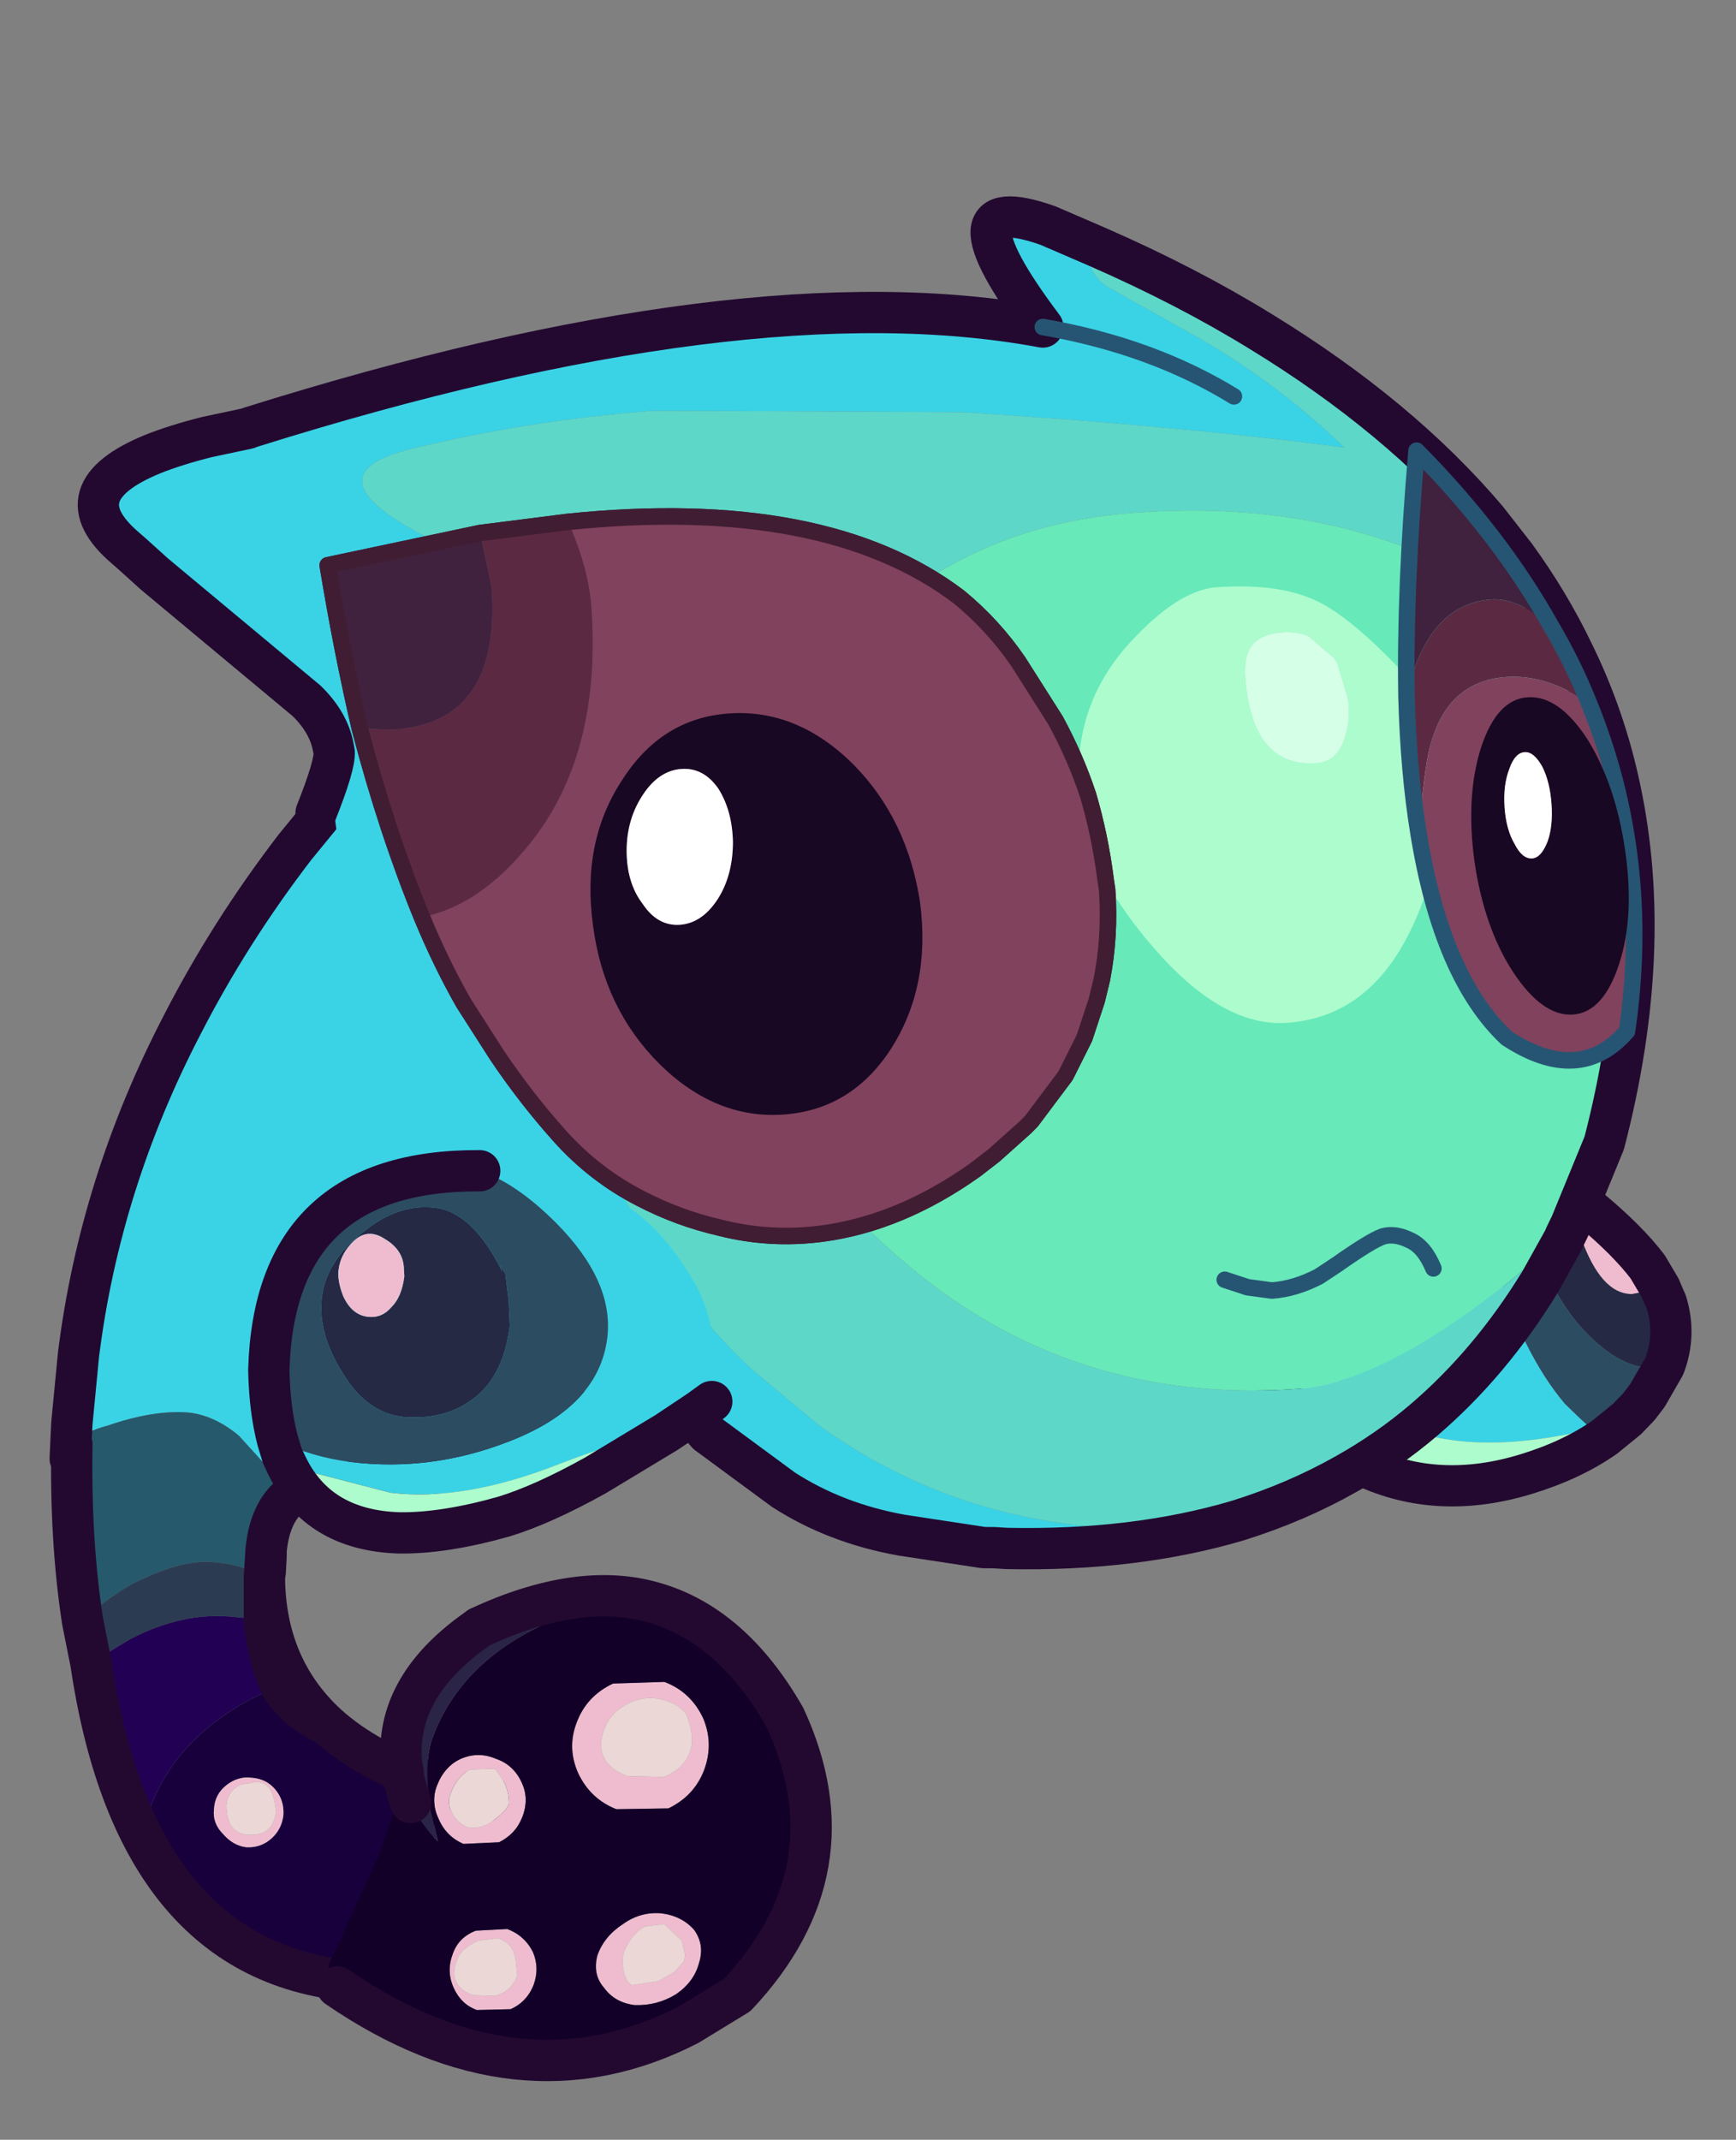 <?xml version="1.0" encoding="UTF-8" standalone="no"?>
<svg xmlns:ffdec="https://www.free-decompiler.com/flash" xmlns:xlink="http://www.w3.org/1999/xlink" ffdec:objectType="frame" height="129.45px" width="105.05px" xmlns="http://www.w3.org/2000/svg">
  <rect width="100%" height="100%" fill="#808080" stroke="none"/>
  <g transform="matrix(1.0, 0.0, 0.0, 1.0, 7.2, 10.75)">
    <use ffdec:characterId="13" height="80.95" transform="matrix(1.0, 0.0, 0.0, 1.0, -4.2, 34.2)" width="47.35" xlink:href="#shape0"/>
    <use ffdec:characterId="2" height="25.15" transform="matrix(0.954, -0.293, 0.293, 0.954, 64.491, 59.824)" width="26.75" xlink:href="#shape1"/>
    <use ffdec:characterId="3" height="83.15" transform="matrix(0.997, -0.07, 0.07, 0.997, -3.534, 5.141)" width="93.55" xlink:href="#shape2"/>
    <use ffdec:characterId="4" height="19.35" transform="matrix(0.997, -0.07, 0.07, 0.997, 81.293, 31.71)" width="9.25" xlink:href="#shape3"/>
    <use ffdec:characterId="5" height="45.15" transform="matrix(0.997, -0.07, 0.07, 0.997, 11.98, 21.338)" width="46.7" xlink:href="#shape4"/>
    <use ffdec:characterId="6" height="45.15" transform="matrix(0.997, -0.07, 0.07, 0.997, 11.98, 21.338)" width="46.7" xlink:href="#shape5"/>
    <use ffdec:characterId="7" height="24.9" transform="matrix(0.992, 0.122, -0.122, 0.992, 9.532, 57.306)" width="29.45" xlink:href="#shape6"/>
  </g>
  <defs>
    <g id="shape0" transform="matrix(1.0, 0.0, 0.0, 1.0, 4.2, 1.25)">
      <path d="M-2.9 40.9 L-2.85 39.9 -2.45 35.75 Q-1.15 25.35 3.85 15.75 6.7 10.2 10.65 5.05 L12.45 2.85 13.3 1.8 14.5 0.0 Q22.0 21.05 34.35 38.25 26.3 37.5 28.15 39.25 L31.1 38.95 28.2 39.3 Q26.3 38.9 25.7 39.3 L22.05 41.75 21.2 42.1 Q19.2 43.05 17.05 43.4 L12.4 43.5 Q11.05 43.7 10.2 44.45 L9.25 42.85 7.25 40.65 Q5.75 39.4 4.15 39.25 2.05 39.1 -0.7 40.05 -1.3 40.2 -1.95 40.5 L-2.9 40.9" fill="#3ad3e5" fill-rule="evenodd" stroke="none"/>
      <path d="M10.2 44.45 Q9.1 45.5 8.9 47.6 L8.9 47.95 8.85 48.9 8.8 49.2 8.8 49.25 Q7.4 48.4 5.6 48.3 3.7 48.15 0.75 49.65 -1.05 50.7 -2.2 51.9 -2.95 47.05 -2.85 41.2 L-2.95 42.05 -2.9 40.9 -1.95 40.5 Q-1.3 40.2 -0.7 40.05 2.05 39.1 4.15 39.25 5.75 39.4 7.25 40.65 L9.25 42.85 10.2 44.45 M8.8 49.2 L8.9 47.6 8.8 49.2" fill="#26596c" fill-rule="evenodd" stroke="none"/>
      <path d="M-2.2 51.9 Q-1.05 50.7 0.75 49.65 3.7 48.15 5.6 48.3 7.4 48.4 8.8 49.25 L8.8 51.8 6.75 51.6 Q3.8 51.35 0.7 52.95 L-1.7 54.4 -2.2 51.9" fill="#2b3b52" fill-rule="evenodd" stroke="none"/>
      <path d="M12.6 58.15 Q15.1 60.4 19.2 61.75 L19.05 64.65 Q18.95 70.3 17.6 71.8 L16.05 73.5 15.5 73.7 14.9 73.7 Q13.7 73.45 11.7 72.2 L11.4 72.05 8.75 71.35 Q6.2 70.6 4.8 68.45 L2.7 65.1 1.75 63.6 Q2.75 60.4 5.65 58.1 7.65 56.55 9.8 55.8 10.7 57.25 12.6 58.15 M6.5 61.8 Q5.8 62.35 5.75 63.25 5.65 64.1 6.3 64.75 6.9 65.45 7.7 65.55 8.6 65.6 9.25 65.0 9.85 64.45 9.95 63.6 10.0 62.7 9.45 62.05 8.9 61.4 8.0 61.35 7.2 61.25 6.5 61.8" fill="#17003c" fill-rule="evenodd" stroke="none"/>
      <path d="M-1.7 54.4 L0.7 52.95 Q3.8 51.35 6.75 51.6 L8.8 51.8 Q9.0 54.0 9.8 55.8 7.65 56.55 5.65 58.1 2.75 60.4 1.75 63.6 0.3 61.15 -0.65 58.15 L-1.7 54.4" fill="#220154" fill-rule="evenodd" stroke="none"/>
      <path d="M6.5 61.8 Q7.2 61.25 8.0 61.35 8.9 61.4 9.45 62.05 10.0 62.7 9.95 63.6 9.85 64.45 9.25 65.0 8.6 65.6 7.7 65.55 6.9 65.45 6.3 64.75 5.65 64.1 5.75 63.25 5.8 62.35 6.5 61.8 M8.35 61.6 L7.4 61.75 Q6.6 62.1 6.5 63.0 6.5 64.7 7.8 64.8 9.4 64.9 9.5 63.3 L9.4 62.7 9.25 62.25 Q9.0 61.65 8.35 61.6" fill="#efbccf" fill-rule="evenodd" stroke="none"/>
      <path d="M8.35 61.6 Q9.0 61.65 9.25 62.25 L9.4 62.7 9.5 63.3 Q9.4 64.9 7.8 64.8 6.5 64.7 6.5 63.0 6.6 62.1 7.4 61.75 L8.35 61.6" fill="#ebd7d6" fill-rule="evenodd" stroke="none"/>
      <path d="M-2.9 40.9 L-2.85 39.9 -2.45 35.75 Q-1.15 25.35 3.85 15.75 6.7 10.2 10.65 5.05 L12.45 2.85 13.3 1.8 14.5 0.0 M28.15 39.25 L31.1 38.95 33.95 38.65 M10.2 44.45 Q9.1 45.5 8.9 47.6 L8.9 47.95 8.85 48.9 8.8 49.2 8.8 49.25 Q8.85 54.7 12.6 58.15 15.1 60.4 19.2 61.75 22.3 62.75 26.4 63.25 M10.2 44.45 Q11.05 43.7 12.4 43.5 L17.05 43.4 Q19.2 43.05 21.2 42.1 L22.05 41.75 25.7 39.3 Q26.3 38.9 28.2 39.3 L31.1 38.95 M8.9 47.6 L8.8 49.2 M-2.2 51.9 L-1.7 54.4 Q1.05 73.0 14.9 73.7 L15.5 73.7 M8.8 51.8 L8.8 49.25 M9.8 55.8 Q9.0 54.0 8.8 51.8 M9.8 55.8 Q10.7 57.25 12.6 58.15 M-2.2 51.9 Q-2.95 47.05 -2.85 41.2 L-2.95 42.05 -2.9 40.9" fill="none" stroke="#230930" stroke-linecap="round" stroke-linejoin="round" stroke-width="2.5"/>
      <path d="M35.35 57.75 Q36.0 59.3 35.4 60.9 34.8 62.45 33.25 63.2 L30.1 63.25 Q28.55 62.65 27.8 61.1 27.1 59.55 27.7 58.0 28.3 56.4 29.9 55.65 L33.0 55.55 Q34.6 56.15 35.35 57.75 M34.55 59.8 Q34.9 58.9 34.3 57.45 33.8 56.9 33.25 56.75 32.15 56.3 31.05 56.75 29.8 57.25 29.35 58.45 29.0 59.4 29.35 60.15 29.7 60.85 30.75 61.25 L32.95 61.3 Q34.15 60.85 34.55 59.8 M22.8 60.2 Q23.85 60.55 24.35 61.6 24.85 62.6 24.4 63.75 24.0 64.75 23.0 65.25 L20.85 65.35 Q19.8 64.9 19.35 63.85 18.85 62.8 19.25 61.8 19.7 60.65 20.7 60.2 21.75 59.75 22.8 60.2 M22.75 60.8 L21.25 60.85 Q20.45 61.25 20.05 62.35 19.85 62.85 20.1 63.35 20.4 64.05 21.1 64.35 21.95 64.5 22.7 63.9 23.55 63.25 23.6 62.9 23.6 62.15 23.25 61.5 L22.75 60.8 M21.75 71.2 Q20.7 71.65 20.45 72.4 19.85 73.9 21.4 74.5 L22.75 74.55 Q23.7 74.3 24.1 73.35 L24.1 73.3 24.0 72.3 23.9 71.95 Q23.7 71.35 22.95 71.05 L21.75 71.2 M29.35 74.05 Q28.65 73.25 28.95 72.1 29.35 70.95 30.5 70.2 31.55 69.45 32.8 69.55 34.05 69.7 34.8 70.55 35.45 71.45 35.1 72.55 34.8 73.7 33.7 74.45 32.55 75.15 31.2 75.1 30.0 74.95 29.35 74.05 M25.05 71.9 Q25.45 72.85 25.1 73.85 24.7 74.9 23.7 75.35 L21.65 75.4 Q20.7 75.05 20.25 74.05 19.8 73.05 20.2 72.0 20.55 71.0 21.6 70.6 L23.5 70.5 Q24.55 70.9 25.05 71.9 M30.55 73.1 Q30.7 73.75 31.05 73.9 L32.65 73.65 33.6 73.1 34.15 72.5 34.2 72.45 34.25 72.1 34.25 72.05 34.2 71.8 34.05 71.2 33.0 70.2 31.8 70.35 Q31.0 70.8 30.55 71.9 30.4 72.45 30.55 73.1" fill="#efbccf" fill-rule="evenodd" stroke="none"/>
      <path d="M32.35 50.75 Q37.1 52.1 40.3 57.7 44.55 66.9 37.4 74.5 L34.45 76.3 Q24.2 81.55 13.2 74.0 12.05 73.6 13.15 71.7 L15.75 65.95 17.0 62.35 17.65 62.85 Q18.35 64.3 19.3 65.2 L18.85 63.3 Q18.4 60.4 19.0 58.85 20.7 54.35 25.85 52.0 29.35 50.45 32.35 50.75 M35.35 57.75 Q34.6 56.15 33.0 55.55 L29.9 55.65 Q28.3 56.4 27.7 58.0 27.1 59.55 27.8 61.1 28.55 62.65 30.1 63.25 L33.25 63.2 Q34.8 62.45 35.4 60.9 36.0 59.3 35.35 57.75 M22.8 60.2 Q21.75 59.75 20.7 60.2 19.7 60.65 19.25 61.8 18.85 62.8 19.35 63.85 19.8 64.9 20.85 65.35 L23.0 65.25 Q24.0 64.75 24.4 63.75 24.85 62.6 24.35 61.6 23.85 60.55 22.8 60.2 M25.05 71.9 Q24.55 70.9 23.5 70.5 L21.6 70.6 Q20.55 71.0 20.2 72.0 19.8 73.05 20.25 74.05 20.7 75.05 21.65 75.4 L23.7 75.35 Q24.7 74.9 25.1 73.85 25.45 72.85 25.05 71.9 M29.35 74.05 Q30.0 74.95 31.2 75.1 32.55 75.15 33.7 74.45 34.8 73.7 35.1 72.55 35.45 71.45 34.8 70.55 34.05 69.7 32.8 69.55 31.55 69.45 30.5 70.2 29.35 70.95 28.95 72.1 28.65 73.25 29.35 74.05" fill="#130029" fill-rule="evenodd" stroke="none"/>
      <path d="M34.55 59.8 Q34.15 60.85 32.95 61.3 L30.75 61.25 Q29.7 60.85 29.35 60.15 29.0 59.4 29.35 58.45 29.8 57.25 31.05 56.75 32.15 56.3 33.25 56.75 33.8 56.9 34.3 57.45 34.9 58.9 34.55 59.8 M22.75 60.8 L23.25 61.5 Q23.6 62.15 23.6 62.9 23.55 63.25 22.7 63.9 21.95 64.5 21.1 64.35 20.4 64.05 20.1 63.35 19.85 62.85 20.05 62.35 20.45 61.25 21.25 60.85 L22.75 60.8 M21.75 71.2 L22.95 71.05 Q23.7 71.35 23.9 71.95 L24.0 72.3 24.1 73.3 24.1 73.35 Q23.7 74.3 22.75 74.55 L21.4 74.5 Q19.85 73.9 20.45 72.4 20.7 71.65 21.75 71.2 M30.55 73.1 Q30.4 72.45 30.55 71.9 31.0 70.8 31.8 70.35 L33.0 70.2 34.05 71.2 34.2 71.8 34.25 72.05 34.25 72.1 34.2 72.45 34.15 72.5 33.6 73.1 32.65 73.65 31.05 73.9 Q30.7 73.75 30.55 73.1" fill="#ebd7d6" fill-rule="evenodd" stroke="none"/>
      <path d="M32.35 50.75 Q29.35 50.45 25.85 52.0 20.7 54.35 19.0 58.85 18.4 60.4 18.85 63.3 L19.3 65.2 Q18.35 64.3 17.65 62.85 L17.55 62.6 17.2 61.3 17.8 61.25 17.2 61.05 17.1 60.55 Q16.65 55.9 21.6 52.4 L21.8 52.25 Q27.85 49.45 32.35 50.75" fill="#2a2446" fill-rule="evenodd" stroke="none"/>
      <path d="M13.2 74.0 Q24.2 81.55 34.45 76.3 L37.4 74.5 Q44.55 66.9 40.3 57.7 37.1 52.1 32.35 50.75 27.85 49.45 21.8 52.25 L21.6 52.4 Q16.65 55.9 17.1 60.55 L17.2 61.05 17.2 61.3 17.55 62.6 17.65 62.85" fill="none" stroke="#230930" stroke-linecap="round" stroke-linejoin="round" stroke-width="2.5"/>
    </g>
    <g id="shape1" transform="matrix(1.0, 0.0, 0.0, 1.0, 1.25, 1.25)">
      <path d="M24.15 14.3 L22.4 14.1 Q20.6 13.55 20.45 9.9 20.6 8.85 21.4 8.3 L21.5 8.45 Q23.1 10.9 23.8 12.8 L24.15 14.25 24.15 14.3" fill="#efbccf" fill-rule="evenodd" stroke="none"/>
      <path d="M21.4 8.3 Q20.6 8.85 20.45 9.9 20.6 13.55 22.4 14.1 L24.15 14.3 24.25 15.2 Q24.25 17.25 23.0 18.85 20.9 18.75 19.35 16.05 17.75 13.3 17.75 9.5 17.75 6.55 17.9 6.25 18.1 5.75 19.25 5.25 L20.0 6.3 21.4 8.3" fill="#252944" fill-rule="evenodd" stroke="none"/>
      <path d="M19.25 5.25 Q18.1 5.75 17.9 6.25 17.75 6.55 17.75 9.5 17.75 13.3 19.35 16.05 20.9 18.75 23.0 18.85 L21.5 20.25 20.8 20.75 19.9 21.25 18.3 21.9 17.65 21.2 17.1 20.25 16.55 19.25 Q15.0 15.6 15.0 9.9 15.0 6.05 15.9 4.35 16.35 3.5 17.15 3.05 L18.65 4.55 19.25 5.25" fill="#2c4c61" fill-rule="evenodd" stroke="none"/>
      <path d="M5.6 1.35 Q6.35 0.85 7.2 0.55 L12.5 0.25 Q13.5 0.55 14.35 1.05 L15.85 2.0 17.15 3.05 Q16.35 3.5 15.9 4.35 15.0 6.05 15.0 9.9 15.0 15.6 16.55 19.25 L17.1 20.25 17.65 21.2 Q10.35 20.75 6.65 17.65 2.7 14.3 2.7 7.55 2.7 6.4 4.45 3.2 L5.6 1.35" fill="#3ad3e5" fill-rule="evenodd" stroke="none"/>
      <path d="M18.3 21.9 Q16.0 22.65 13.1 22.65 7.5 22.65 3.8 19.3 0.0 15.9 0.0 10.65 0.0 7.6 2.15 4.55 L2.5 4.1 Q3.85 2.4 5.6 1.35 L4.45 3.2 Q2.7 6.4 2.7 7.55 2.7 14.3 6.65 17.65 10.35 20.75 17.65 21.2 L18.3 21.9" fill="#adfccd" fill-rule="evenodd" stroke="none"/>
      <path d="M21.4 8.3 L20.0 6.3 19.25 5.25 18.65 4.55 17.15 3.05 15.85 2.0 14.35 1.05 Q13.5 0.55 12.5 0.25 L7.2 0.55 Q6.35 0.85 5.6 1.35 3.85 2.4 2.5 4.1 L2.15 4.55 Q0.0 7.6 0.0 10.65 0.0 15.9 3.8 19.3 7.5 22.65 13.1 22.65 16.0 22.65 18.3 21.9 L19.9 21.25 20.8 20.75 21.5 20.25 23.0 18.85 Q24.25 17.25 24.25 15.2 L24.15 14.3 24.15 14.25 23.8 12.8 Q23.1 10.9 21.5 8.45 L21.4 8.3 Z" fill="none" stroke="#230930" stroke-linecap="round" stroke-linejoin="round" stroke-width="2.5"/>
    </g>
    <g id="shape2" transform="matrix(1.0, 0.0, 0.0, 1.0, 1.25, 1.25)">
      <path d="M88.45 28.7 Q90.1 32.75 90.7 37.1 92.1 47.0 88.25 58.45 L85.9 63.2 Q83.4 65.55 80.15 67.6 73.3 72.0 68.65 72.0 55.05 72.0 45.65 62.85 36.9 54.5 36.9 44.2 36.9 33.35 44.05 25.95 51.4 18.4 62.7 18.4 78.85 18.4 88.45 28.7" fill="#67e9b9" fill-rule="evenodd" stroke="none"/>
      <path d="M85.9 63.2 L85.5 63.9 85.4 64.1 83.8 66.55 Q80.45 71.25 76.2 74.4 73.9 76.1 71.25 77.35 68.1 78.85 64.5 79.7 L61.7 79.9 Q48.95 79.9 39.65 72.2 L35.7 68.4 Q31.35 63.65 28.9 57.8 26.6 52.2 26.6 47.2 26.6 41.85 29.85 37.1 L30.55 36.15 33.3 32.95 Q34.5 31.45 34.5 30.7 34.5 29.6 33.6 28.35 L31.55 25.8 Q28.55 21.95 20.4 17.3 12.25 12.6 19.3 11.45 26.4 10.25 33.9 10.2 L52.6 11.6 Q65.65 13.35 75.5 15.35 71.4 10.85 66.6 7.75 L61.8 4.6 Q60.9 3.85 60.9 2.95 L61.3 2.35 61.45 2.2 Q66.7 4.95 70.95 8.0 78.95 13.7 83.8 20.3 L85.35 22.6 Q87.2 25.55 88.45 28.7 78.85 18.4 62.7 18.4 51.4 18.4 44.05 25.95 36.9 33.35 36.9 44.2 36.9 54.5 45.65 62.85 55.05 72.0 68.65 72.0 73.3 72.0 80.15 67.6 83.4 65.55 85.9 63.2" fill="#5dd7c8" fill-rule="evenodd" stroke="none"/>
      <path d="M64.5 79.7 Q58.15 81.1 50.45 80.4 L49.7 80.3 49.05 80.25 44.15 79.15 Q40.2 78.15 37.2 75.9 L32.85 72.2 32.55 71.8 29.5 69.2 Q14.1 56.6 12.9 32.4 L11.85 33.05 Q13.2 30.25 13.2 29.45 L13.15 29.05 Q12.95 27.6 11.75 26.25 L3.1 17.95 1.8 16.6 1.45 16.25 Q-2.25 12.6 3.5 10.7 4.9 10.25 6.85 9.9 L9.35 9.55 9.5 9.5 Q40.1 2.2 57.8 6.8 52.0 -2.15 58.55 0.7 L61.45 2.2 61.3 2.35 60.9 2.95 Q60.9 3.85 61.8 4.6 L66.6 7.75 Q71.4 10.85 75.5 15.35 65.65 13.35 52.6 11.6 L33.9 10.2 Q26.4 10.25 19.3 11.45 12.25 12.6 20.4 17.3 28.55 21.95 31.55 25.8 L33.6 28.35 Q34.5 29.6 34.5 30.7 34.5 31.45 33.3 32.95 L30.55 36.15 29.85 37.1 Q26.6 41.85 26.6 47.2 26.6 52.2 28.9 57.8 31.35 63.65 35.7 68.4 L39.65 72.2 Q48.95 79.9 61.7 79.9 L64.5 79.7 M69.05 11.8 Q64.3 8.4 57.8 6.8 64.3 8.4 69.05 11.8" fill="#3ad3e5" fill-rule="evenodd" stroke="none"/>
      <path d="M88.45 28.7 Q90.1 32.75 90.7 37.1 92.1 47.0 88.25 58.45 L85.9 63.2 85.5 63.9 85.4 64.1 83.8 66.55 Q80.45 71.25 76.2 74.4 73.9 76.1 71.25 77.35 68.1 78.85 64.5 79.7 58.15 81.1 50.45 80.4 L49.7 80.3 49.05 80.25 44.15 79.15 Q40.2 78.15 37.2 75.9 L32.85 72.2 32.55 71.8 29.5 69.2 M11.85 33.05 Q13.2 30.25 13.2 29.45 L13.15 29.05 Q12.95 27.6 11.75 26.25 L3.1 17.95 1.8 16.6 1.45 16.25 Q-2.25 12.6 3.5 10.7 4.9 10.25 6.85 9.9 L9.35 9.55 9.5 9.5 Q40.1 2.2 57.8 6.8 52.0 -2.15 58.55 0.7 L61.45 2.2 Q66.7 4.95 70.95 8.0 78.95 13.7 83.8 20.3 L85.35 22.6 Q87.2 25.55 88.45 28.7" fill="none" stroke="#230930" stroke-linecap="round" stroke-linejoin="round" stroke-width="2.5"/>
      <path d="M57.8 6.8 Q64.3 8.4 69.05 11.8" fill="none" stroke="#265573" stroke-linecap="round" stroke-linejoin="round" stroke-width="1.0"/>
      <path d="M77.4 65.3 Q76.95 63.95 76.1 63.5 75.25 63.0 74.5 63.15 73.75 63.35 71.6 64.65 L70.45 65.3 Q68.95 65.95 67.55 65.95 L66.1 65.65 64.75 65.1" fill="none" stroke="#265573" stroke-linecap="round" stroke-linejoin="round" stroke-width="1.0"/>
      <path d="M73.35 24.6 Q75.25 25.75 77.9 28.95 79.3 31.7 79.55 35.05 80.05 40.35 77.45 44.8 74.55 49.85 69.6 49.85 65.7 49.85 61.9 44.8 58.45 40.25 58.1 36.25 57.55 30.2 61.7 26.25 64.85 23.25 67.2 23.25 71.1 23.25 73.35 24.6 M74.15 28.3 L74.0 28.05 72.55 26.6 Q71.85 26.25 71.0 26.25 69.35 26.25 68.85 27.25 68.4 28.05 68.6 30.0 69.0 34.3 72.5 34.3 73.8 34.3 74.35 32.75 74.75 31.7 74.65 30.5 L74.15 28.3" fill="#adfccd" fill-rule="evenodd" stroke="none"/>
      <path d="M74.15 28.3 L74.65 30.5 Q74.75 31.7 74.35 32.75 73.8 34.3 72.5 34.3 69.0 34.3 68.6 30.0 68.4 28.05 68.85 27.25 69.35 26.25 71.0 26.25 71.85 26.25 72.55 26.6 L74.0 28.05 74.15 28.3" fill="#d5ffe6" fill-rule="evenodd" stroke="none"/>
      <path d="M78.2 30.65 Q78.75 28.85 79.45 27.75 81.05 25.15 83.75 25.15 85.3 25.15 87.2 26.95 88.4 29.35 89.2 31.85 86.8 29.9 84.3 29.9 80.7 29.9 79.4 33.8 78.95 35.15 78.35 39.0 78.0 35.25 78.2 30.65" fill="#5b2a42" fill-rule="evenodd" stroke="none"/>
      <path d="M87.2 26.95 Q85.3 25.15 83.75 25.15 81.05 25.15 79.45 27.75 78.75 28.85 78.2 30.65 78.55 24.1 79.85 15.85 84.5 21.25 87.2 26.95" fill="#40223e" fill-rule="evenodd" stroke="none"/>
      <path d="M78.35 39.0 Q78.95 35.15 79.4 33.8 80.7 29.9 84.3 29.9 86.8 29.9 89.2 31.85 92.35 41.45 90.1 51.8 87.0 54.9 82.8 51.7 79.15 47.75 78.35 39.0" fill="#81425d" fill-rule="evenodd" stroke="none"/>
      <path d="M78.2 30.65 Q78.0 35.25 78.35 39.0 79.15 47.75 82.8 51.7 87.0 54.9 90.1 51.8 92.35 41.45 89.2 31.85 88.4 29.35 87.2 26.95 84.5 21.25 79.85 15.85 78.55 24.1 78.2 30.65 Z" fill="none" stroke="#265573" stroke-linecap="round" stroke-linejoin="round" stroke-width="1.0"/>
    </g>
    <g id="shape3" transform="matrix(1.0, 0.0, 0.0, 1.0, -81.55, -31.2)">
      <path d="M84.1 35.45 Q83.65 36.4 83.65 37.75 83.65 39.1 84.1 40.0 84.5 40.95 85.1 40.95 85.65 40.95 86.1 40.0 86.5 39.1 86.5 37.75 86.5 36.4 86.1 35.45 85.65 34.5 85.1 34.5 84.5 34.5 84.1 35.45 M82.5 34.0 Q83.65 31.2 85.5 31.2 87.4 31.2 88.95 34.0 90.45 36.85 90.75 40.85 91.05 44.9 89.9 47.7 88.75 50.55 86.9 50.55 85.05 50.55 83.45 47.7 81.9 44.9 81.6 40.85 81.35 36.85 82.5 34.0" fill="#180823" fill-rule="evenodd" stroke="none"/>
      <path d="M84.1 35.45 Q84.5 34.5 85.1 34.5 85.65 34.5 86.1 35.45 86.5 36.4 86.5 37.75 86.5 39.1 86.1 40.0 85.65 40.95 85.1 40.95 84.5 40.95 84.1 40.0 83.65 39.1 83.65 37.75 83.65 36.4 84.1 35.45" fill="#ffffff" fill-rule="evenodd" stroke="none"/>
    </g>
    <g id="shape4" transform="matrix(1.0, 0.0, 0.0, 1.0, -13.1, -16.0)">
      <path d="M28.3 16.55 Q43.95 16.05 51.6 22.75 53.55 24.6 54.9 26.9 L56.9 30.6 Q57.95 32.9 58.55 35.25 59.1 37.75 59.25 40.4 L59.3 41.05 Q59.3 43.85 58.6 46.45 L58.2 47.7 57.3 49.9 56.0 52.1 53.75 54.7 53.35 55.05 51.35 56.6 50.15 57.4 Q45.4 60.3 40.65 60.6 37.45 60.8 34.45 59.8 32.0 59.05 29.8 57.7 27.15 56.1 25.2 53.6 23.3 51.15 21.75 48.45 L19.95 45.15 Q18.75 42.65 17.8 39.8 21.35 39.35 24.6 35.85 29.35 30.75 29.35 21.8 29.35 19.4 28.3 16.55" fill="#81425d" fill-rule="evenodd" stroke="none"/>
      <path d="M14.85 28.15 Q14.1 23.45 13.6 18.15 L22.95 16.85 23.4 20.2 Q23.4 24.75 21.4 26.75 19.85 28.35 16.85 28.35 L14.85 28.15" fill="#40223e" fill-rule="evenodd" stroke="none"/>
      <path d="M17.8 39.8 Q16.05 34.5 14.85 28.15 L16.85 28.35 Q19.85 28.35 21.4 26.75 23.4 24.75 23.4 20.2 L22.95 16.85 28.3 16.55 Q29.35 19.4 29.35 21.8 29.35 30.75 24.6 35.85 21.35 39.35 17.8 39.8" fill="#5b2a42" fill-rule="evenodd" stroke="none"/>
      <path d="M28.3 16.55 Q43.95 16.05 51.6 22.75 53.55 24.6 54.9 26.9 L56.9 30.6 Q57.95 32.9 58.55 35.25 59.1 37.75 59.25 40.4 L59.3 41.05 Q59.3 43.85 58.6 46.45 L58.2 47.7 57.3 49.9 56.0 52.1 53.75 54.7 53.35 55.05 51.35 56.6 50.15 57.4 Q45.4 60.3 40.65 60.6 37.45 60.8 34.45 59.8 32.0 59.05 29.8 57.7 27.15 56.1 25.2 53.6 23.3 51.15 21.75 48.45 L19.95 45.15 Q18.75 42.65 17.8 39.8 16.05 34.5 14.85 28.15 14.1 23.45 13.6 18.15 L22.95 16.85 28.3 16.55 Z" fill="none" stroke="#411d33" stroke-linecap="round" stroke-linejoin="round" stroke-width="1.0"/>
    </g>
    <g id="shape5" transform="matrix(1.0, 0.0, 0.0, 1.0, -13.1, -16.0)">
      <path d="M28.3 16.55 Q43.95 16.05 51.6 22.75 53.55 24.6 54.9 26.9 L56.9 30.6 Q57.95 32.9 58.55 35.25 59.1 37.75 59.25 40.4 L59.3 41.05 Q59.3 43.85 58.6 46.45 L58.2 47.7 57.3 49.9 56.0 52.1 53.75 54.7 53.35 55.05 51.35 56.6 50.15 57.4 Q45.4 60.3 40.65 60.6 37.45 60.8 34.45 59.8 32.0 59.05 29.8 57.7 27.15 56.1 25.2 53.6 23.3 51.15 21.75 48.45 L19.95 45.15 Q18.75 42.65 17.8 39.8 21.35 39.35 24.6 35.85 29.35 30.75 29.35 21.8 29.35 19.4 28.3 16.55 M44.5 32.4 Q41.35 28.8 37.2 28.8 33.1 28.8 30.45 32.4 27.75 35.95 28.1 41.05 28.4 46.1 31.55 49.7 34.7 53.25 38.8 53.25 42.95 53.25 45.6 49.7 48.25 46.1 47.95 41.05 47.55 35.95 44.5 32.4" fill="#81425d" fill-rule="evenodd" stroke="none"/>
      <path d="M44.5 32.4 Q47.55 35.95 47.95 41.05 48.25 46.1 45.6 49.7 42.95 53.25 38.8 53.25 34.7 53.25 31.55 49.7 28.4 46.1 28.1 41.05 27.75 35.95 30.45 32.4 33.1 28.8 37.2 28.8 41.35 28.8 44.5 32.4 M31.7 33.3 Q30.6 34.7 30.45 36.6 30.3 38.6 31.2 39.95 32.0 41.35 33.35 41.35 34.7 41.35 35.75 39.95 36.75 38.6 36.9 36.6 37.0 34.7 36.25 33.3 35.45 31.95 34.1 31.95 32.75 31.95 31.7 33.3" fill="#180823" fill-rule="evenodd" stroke="none"/>
      <path d="M14.85 28.15 Q14.1 23.45 13.6 18.15 L22.95 16.85 23.4 20.2 Q23.4 24.75 21.4 26.75 19.85 28.35 16.85 28.35 L14.85 28.15" fill="#40223e" fill-rule="evenodd" stroke="none"/>
      <path d="M17.8 39.8 Q16.05 34.5 14.85 28.15 L16.85 28.35 Q19.85 28.35 21.4 26.75 23.4 24.75 23.4 20.2 L22.95 16.85 28.3 16.55 Q29.35 19.4 29.35 21.8 29.35 30.75 24.6 35.85 21.35 39.35 17.8 39.8" fill="#5b2a42" fill-rule="evenodd" stroke="none"/>
      <path d="M31.7 33.3 Q32.75 31.95 34.1 31.95 35.45 31.95 36.25 33.3 37.0 34.7 36.9 36.6 36.75 38.6 35.75 39.95 34.7 41.35 33.35 41.35 32.0 41.35 31.2 39.95 30.3 38.6 30.45 36.6 30.6 34.7 31.7 33.3" fill="#ffffff" fill-rule="evenodd" stroke="none"/>
      <path d="M28.3 16.55 Q43.95 16.05 51.6 22.75 53.55 24.6 54.9 26.9 L56.9 30.6 Q57.95 32.9 58.55 35.25 59.1 37.75 59.25 40.4 L59.3 41.05 Q59.3 43.85 58.6 46.45 L58.2 47.7 57.3 49.9 56.0 52.1 53.75 54.7 53.35 55.05 51.35 56.6 50.15 57.4 Q45.4 60.3 40.65 60.6 37.45 60.8 34.45 59.8 32.0 59.05 29.8 57.7 27.15 56.1 25.2 53.6 23.3 51.15 21.75 48.45 L19.95 45.15 Q18.75 42.65 17.8 39.8 16.05 34.5 14.85 28.15 14.1 23.45 13.6 18.15 L22.95 16.85 28.3 16.55 Z" fill="none" stroke="#411d33" stroke-linecap="round" stroke-linejoin="round" stroke-width="1.0"/>
    </g>
    <g id="shape6" transform="matrix(1.0, 0.0, 0.0, 1.0, 1.25, 1.0)">
      <path d="M11.3 0.25 L12.45 0.1 14.95 0.0 15.3 0.0 18.5 0.65 Q21.7 1.25 24.65 4.9 27.65 8.55 26.25 13.05 L24.45 14.6 Q22.05 15.25 18.3 17.25 12.8 20.25 8.3 20.25 L1.9 19.4 1.55 18.85 1.15 17.95 Q3.35 18.7 5.7 18.7 10.6 18.7 15.05 16.3 20.2 13.55 20.2 9.35 20.2 5.9 16.25 2.8 13.55 0.7 11.3 0.25" fill="#3ad3e5" fill-rule="evenodd" stroke="none"/>
      <path d="M1.9 19.4 L8.3 20.25 Q12.8 20.25 18.3 17.25 22.05 15.25 24.45 14.6 L20.5 17.7 Q17.55 19.85 15.3 20.85 11.85 22.3 9.15 22.6 4.25 23.05 1.9 19.4" fill="#adfccd" fill-rule="evenodd" stroke="none"/>
      <path d="M11.3 0.25 Q13.55 0.7 16.25 2.8 20.2 5.9 20.2 9.35 20.2 13.55 15.05 16.3 10.6 18.7 5.7 18.7 3.35 18.7 1.15 17.95 0.45 16.2 0.1 13.8 -1.05 1.7 11.3 0.25 M13.45 6.05 L13.25 5.75 13.4 6.15 Q11.2 2.8 8.9 2.8 6.65 2.8 4.75 4.8 2.75 6.8 2.75 9.0 2.75 11.2 4.55 13.4 6.3 15.65 8.55 15.6 10.8 15.5 12.25 14.3 14.25 12.7 14.25 9.35 L14.0 7.85 13.6 6.25 13.45 6.05" fill="#2c4c61" fill-rule="evenodd" stroke="none"/>
      <path d="M13.45 6.05 L13.6 6.25 14.0 7.85 14.25 9.35 Q14.25 12.7 12.25 14.3 10.8 15.5 8.55 15.6 6.3 15.65 4.55 13.4 2.75 11.2 2.75 9.0 2.75 6.8 4.75 4.8 6.65 2.8 8.9 2.8 11.2 2.8 13.4 6.15 L13.25 5.75 13.45 6.05 M3.55 7.25 Q3.55 7.9 4.0 8.75 4.65 9.85 5.65 9.85 6.5 9.85 7.0 9.1 7.55 8.4 7.55 7.15 L7.45 6.6 Q7.25 5.55 6.1 5.05 5.0 4.5 4.25 5.4 3.55 6.25 3.55 7.25" fill="#252944" fill-rule="evenodd" stroke="none"/>
      <path d="M3.55 7.25 Q3.55 6.25 4.25 5.4 5.0 4.5 6.1 5.05 7.25 5.55 7.45 6.6 L7.55 7.15 Q7.55 8.4 7.0 9.1 6.5 9.85 5.65 9.85 4.65 9.85 4.0 8.75 3.55 7.9 3.55 7.25" fill="#efbccf" fill-rule="evenodd" stroke="none"/>
      <path d="M1.15 17.95 L1.55 18.85 1.9 19.4 Q4.25 23.05 9.15 22.6 11.85 22.3 15.3 20.85 17.55 19.85 20.5 17.7 L24.45 14.6 26.25 13.05 26.95 12.4 M11.3 0.25 Q-1.05 1.7 0.1 13.8 0.45 16.2 1.15 17.95" fill="none" stroke="#230930" stroke-linecap="round" stroke-linejoin="round" stroke-width="2.5"/>
    </g>
  </defs>
</svg>
